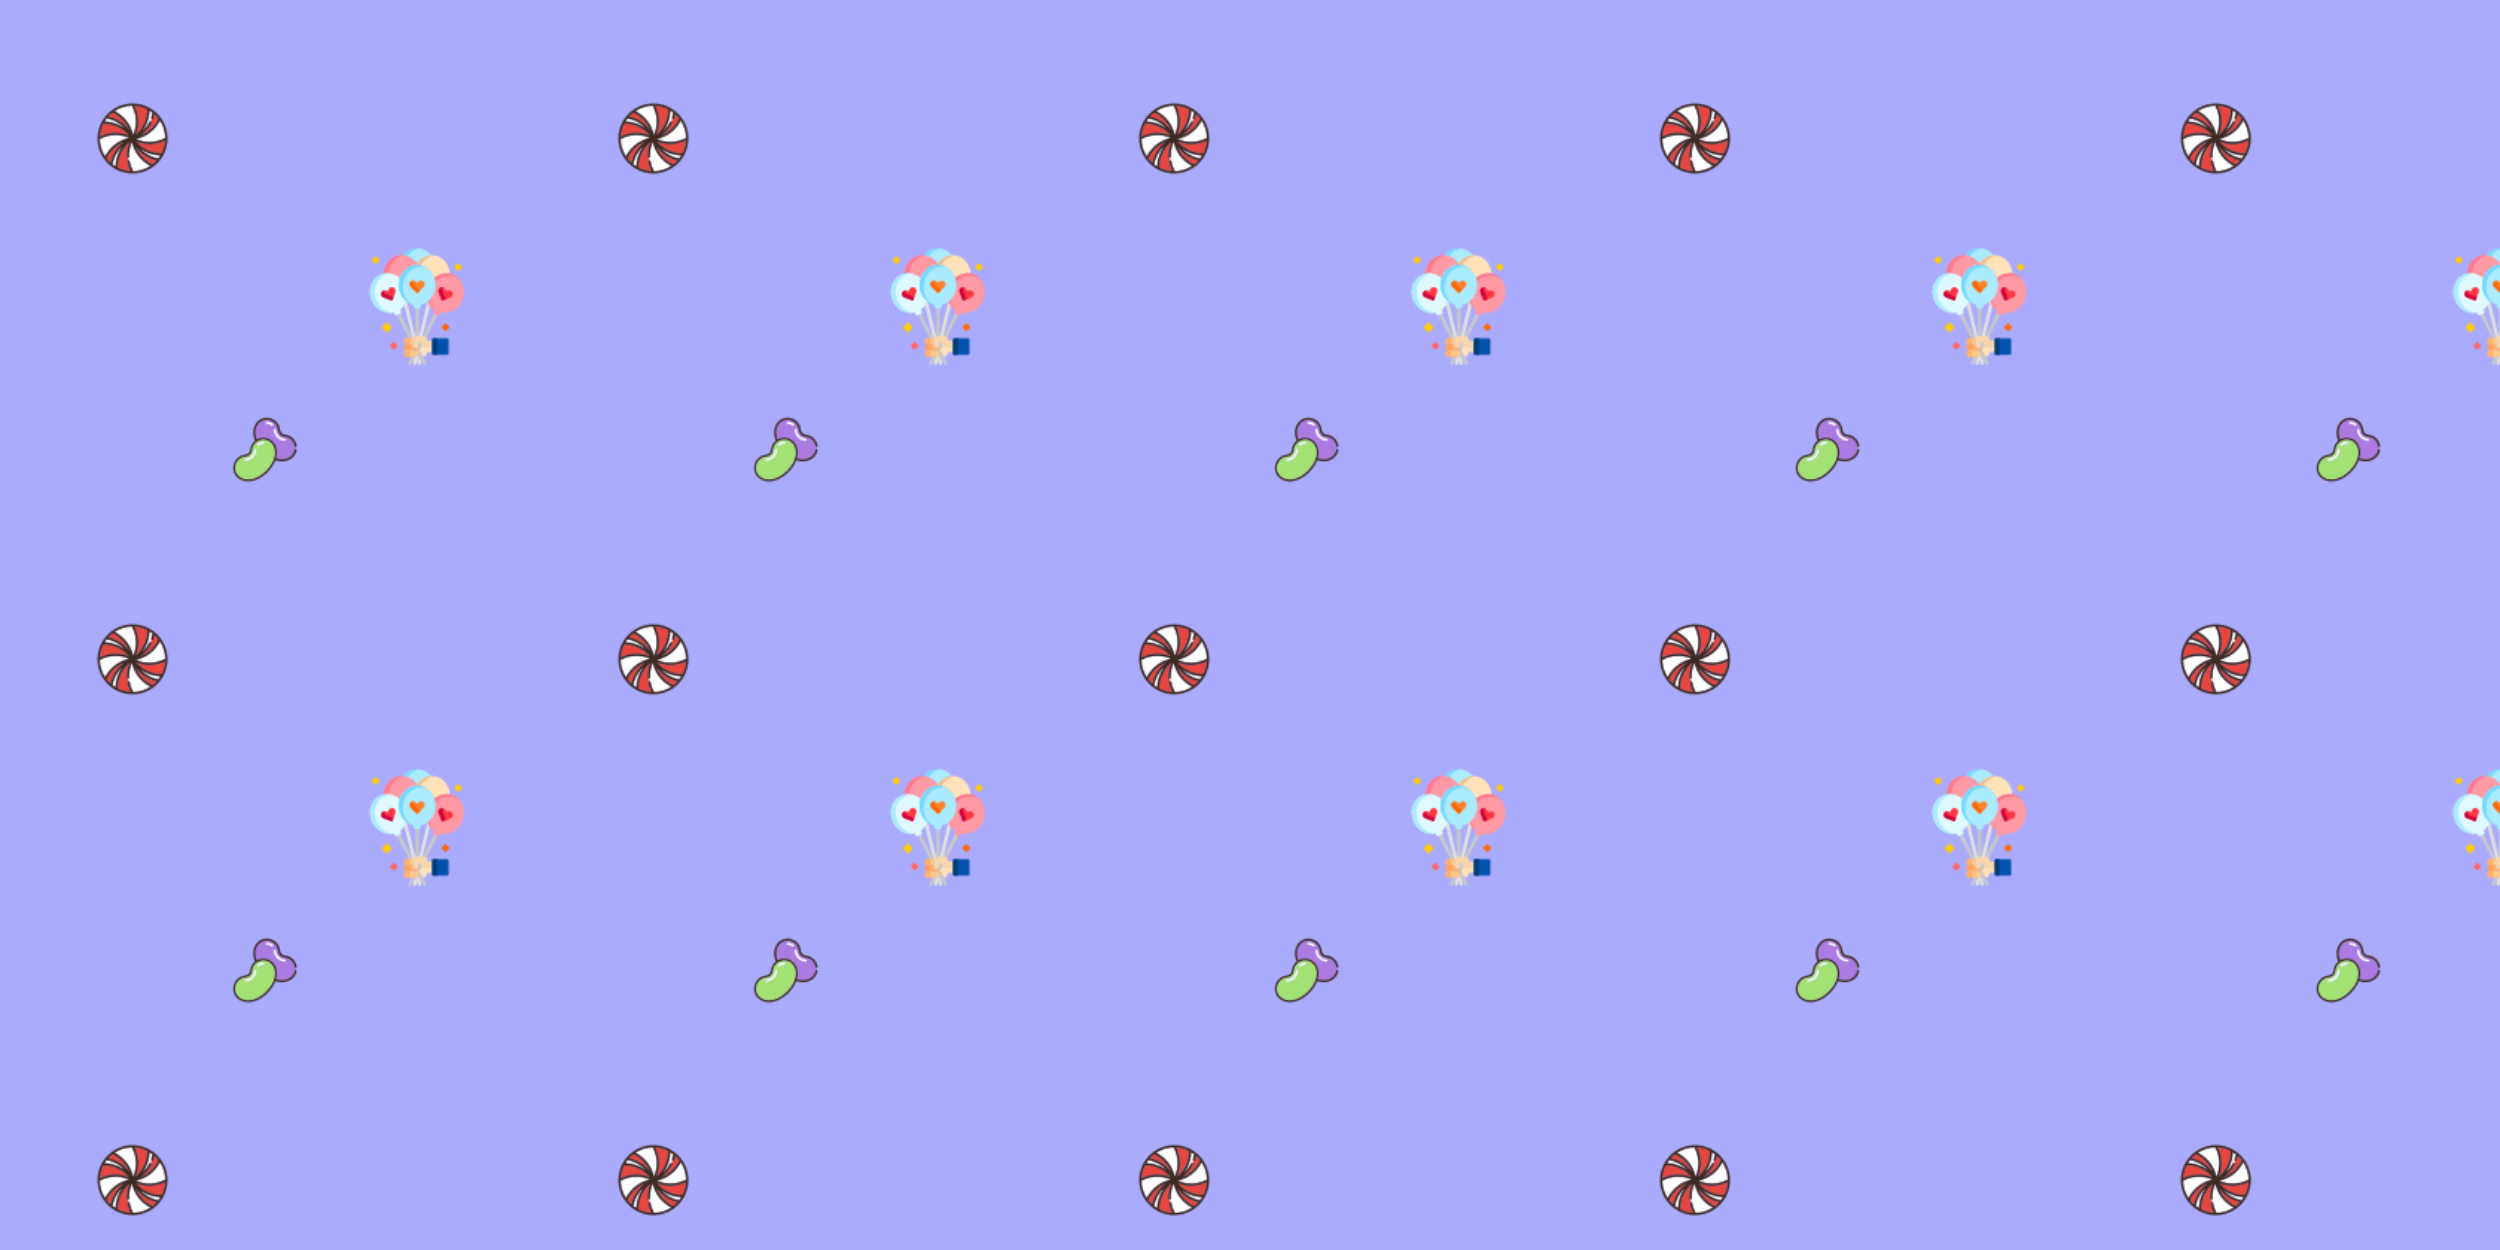 <svg xmlns="http://www.w3.org/2000/svg" xmlns:xlink="http://www.w3.org/1999/xlink" xmlns:fi="http://pattern.flaticon.com/" x="0" y="0" width="1920" height="960" viewBox="0 0 1680 840"><rect x="0px" y="0px" width="100%" height="100%" opacity="1" fill="#ababfd"/><defs><g transform="matrix(0.1 0 0 0.1 65.564 69.564)" id="L1_16"><path d="M419.13,114.83c-16.255,32.119-39.754,60.279-68.577,81.979   c-27.189,20.47-58.58,34.731-91.848,41.862c62.542,27.979,135.53,25.304,196.166-8.024   C454.045,187.985,441.014,148.264,419.13,114.83z" fill="#ffffff"/><path d="M319.343,322.694c-12.67-6.569-24.674-14.278-35.878-22.998   c32.451,36.051,76.463,61.069,125.435,69.75c5.044-6.509,9.74-13.301,14.042-20.36   C386.941,348.319,351.381,339.306,319.343,322.694z" fill="#ffffff"/><path d="M273.116,350.553c-20.477-27.197-34.739-58.598-41.868-91.877   c-14.027,31.207-20.593,65.196-19.079,99.5c0.181,4.093-2.956,7.559-7.027,7.812c0.387,5.006,0.94,9.993,1.655,14.953   c4.022-0.635,7.843,2.057,8.56,6.09c4.242,23.888,12.286,46.688,23.92,67.842c42.663-0.825,82.384-13.857,115.819-35.741   C322.977,402.874,294.816,379.375,273.116,350.553z" fill="#ffffff"/><path d="M170.23,283.465c-36.051,32.451-61.069,76.463-69.75,125.435   c6.505,5.041,13.292,9.734,20.346,14.033c0.768-35.997,9.797-71.555,26.406-103.59C153.801,306.673,161.509,294.669,170.23,283.465   z" fill="#ffffff"/><path d="M150.583,147.231c12.67,6.569,24.674,14.278,35.878,22.998   c-32.451-36.051-76.463-61.069-125.435-69.75c-5.042,6.506-9.735,13.294-14.035,20.349C83,121.602,118.547,130.621,150.583,147.231   z" fill="#ffffff"/><path d="M119.373,273.116c27.189-20.47,58.58-34.731,91.848-41.862   c-62.542-27.979-135.53-25.304-196.166,8.024c0.826,42.663,13.857,82.383,35.741,115.817   C67.051,322.977,90.55,294.816,119.373,273.116z" fill="#ffffff"/><path d="M196.81,119.372c20.471,27.189,34.731,58.58,41.862,91.849   c27.98-62.542,25.305-135.531-8.024-196.167c-42.662,0.826-82.383,13.857-115.817,35.741   C146.949,67.051,175.109,90.549,196.81,119.372z" fill="#ffffff"/><path d="M360.225,96.027c4.026-11.399,7.117-23.153,9.22-35.002c-6.504-5.041-13.291-9.733-20.344-14.032   c-0.768,35.997-9.797,71.555-26.406,103.59c-6.658,12.84-14.486,24.996-23.351,36.329c20.147-17.996,36.967-39.698,49.446-64.219   c1.86-3.654,6.303-5.126,9.972-3.334c2.125-4.537,4.099-9.143,5.921-13.81C360.855,104.125,358.86,99.894,360.225,96.027z" fill="#ffffff"/><path d="M205.007,365.999c-0.113,0.005-0.226,0.007-0.337,0.007c-3.99,0-7.31-3.144-7.487-7.169   c-1.516-34.359,4.555-68.419,17.662-100.008c-50.52,42.247-80.059,105.742-79.05,172.437c26.222,13.301,55.45,21.495,86.37,23.278   c-10.297-20.435-17.549-42.203-21.578-64.892c-0.724-4.079,1.995-7.972,6.073-8.696c0.042-0.008,0.084-0.009,0.127-0.016   c-0.714-4.96-1.266-9.947-1.652-14.953C205.092,365.99,205.05,365.997,205.007,365.999z" fill="#e7453f"/><path d="M87.355,397.905c7.565-35.181,23.149-68.371,45.504-96.672   c13.477-17.061,29.26-32.102,46.817-44.747c-51.957,20.636-95.05,60.688-118.975,112.537   C68.72,379.422,77.639,389.094,87.355,397.905z" fill="#e7453f"/><path d="M119.323,196.96c31.53-0.281,62.74,5.851,91.777,17.889   c-42.247-50.522-105.744-80.063-172.441-79.054c-13.301,26.222-21.494,55.448-23.278,86.368   C47.559,205.969,83.222,197.286,119.323,196.96z" fill="#e7453f"/><path d="M168.693,132.859c17.061,13.477,32.102,29.26,44.747,46.817   c-20.636-51.957-60.689-95.05-112.537-118.975c-10.4,8.02-20.073,16.938-28.883,26.655   C107.202,94.92,140.392,110.504,168.693,132.859z" fill="#e7453f"/><path d="M272.966,119.323c0.284,31.499-5.851,62.73-17.892,91.78   c50.525-42.247,80.067-105.746,79.058-172.444c-26.222-13.301-55.448-21.494-86.368-23.278   C263.957,47.559,272.64,83.222,272.966,119.323z" fill="#e7453f"/><path d="M382.562,72.013c-2.112,9.813-4.844,19.529-8.192,29.01c-1.088,3.079-3.982,5.004-7.072,5.004   c-0.829,0-1.672-0.139-2.498-0.43c-0.04-0.014-0.077-0.033-0.117-0.048c-1.822,4.667-3.797,9.273-5.921,13.81   c0.038,0.018,0.077,0.032,0.114,0.051c3.691,1.879,5.161,6.395,3.283,10.086c-17.103,33.608-41.83,62.264-71.919,83.949   c51.962-20.635,95.059-60.689,118.986-112.541C401.203,90.5,392.282,80.825,382.562,72.013z" fill="#e7453f"/><path d="M350.603,272.966c-0.698,0.006-1.399,0.009-2.097,0.009c-30.785,0-61.274-6.122-89.678-17.895   c42.248,50.522,105.749,80.069,172.438,79.052c13.301-26.222,21.495-55.448,23.278-86.369   C422.367,263.957,386.703,272.64,350.603,272.966z" fill="#e7453f"/><path d="M301.232,337.066c-17.061-13.477-32.102-29.26-44.747-46.816   c20.636,51.956,60.689,95.049,112.536,118.975c10.4-8.02,20.073-16.938,28.883-26.655   C362.724,375.006,329.534,359.421,301.232,337.066z" fill="#e7453f"/><path d="M401.106,68.819C356.728,24.44,297.724,0,234.963,0S113.198,24.44,68.819,68.819   S0,172.202,0,234.963s24.44,121.765,68.819,166.144s103.383,68.819,166.144,68.819s121.765-24.44,166.144-68.819   s68.819-103.383,68.819-166.144S445.485,113.198,401.106,68.819z M408.9,369.446c-48.972-8.681-92.984-33.698-125.435-69.75   c11.204,8.72,23.208,16.429,35.878,22.998c32.038,16.611,67.599,25.625,103.599,26.392   C418.641,356.145,413.944,362.937,408.9,369.446z M239.277,454.871c-11.635-21.154-19.678-43.954-23.92-67.842   c-0.717-4.033-4.537-6.725-8.56-6.09c-0.052,0.008-0.094,0.01-0.137,0.017c-4.078,0.725-6.797,4.617-6.073,8.696   c4.029,22.689,11.281,44.456,21.578,64.892c-30.921-1.783-60.148-9.977-86.37-23.278c-1.009-66.695,28.53-130.19,79.05-172.437   c-13.107,31.589-19.177,65.648-17.662,100.008c0.178,4.025,3.497,7.169,7.487,7.169c0.111,0,0.224-0.002,0.337-0.007   c0.043-0.002,0.085-0.01,0.128-0.012c4.079-0.253,7.215-3.719,7.034-7.812c-1.514-34.303,5.052-68.293,19.079-99.5   c7.129,33.279,21.392,64.68,41.868,91.877c21.7,28.823,49.861,52.322,81.98,68.577C321.661,441.014,281.94,454.046,239.277,454.871   z M100.48,408.9c8.681-48.972,33.698-92.984,69.75-125.435c-8.72,11.204-16.429,23.208-22.998,35.878   c-16.609,32.035-25.638,67.594-26.406,103.59C113.772,418.634,106.985,413.941,100.48,408.9z M61.026,100.48   c48.972,8.681,92.984,33.698,125.435,69.75c-11.204-8.72-23.208-16.429-35.878-22.998c-32.036-16.61-67.583-25.63-103.592-26.403   C51.291,113.774,55.984,106.986,61.026,100.48z M230.647,15.055c33.329,60.636,36.004,133.625,8.024,196.167   c-7.131-33.269-21.392-64.66-41.862-91.849c-21.7-28.823-49.861-52.321-81.979-68.576   C148.264,28.912,187.985,15.881,230.647,15.055z M258.705,238.672c33.268-7.131,64.659-21.392,91.848-41.862   c28.823-21.7,52.322-49.861,68.577-81.979c21.884,33.434,34.915,73.155,35.741,115.817   C394.234,263.976,321.246,266.651,258.705,238.672z M334.131,38.66c1.009,66.698-28.533,130.197-79.058,172.444   c12.041-29.051,18.177-60.282,17.892-91.78c-0.326-36.101-9.009-71.765-25.203-103.941C278.683,17.165,307.91,25.359,334.131,38.66   z M38.66,135.794c66.697-1.008,130.194,28.532,172.441,79.054c-29.037-12.038-60.247-18.17-91.777-17.889   c-36.101,0.326-71.765,9.009-103.941,25.203C17.165,191.243,25.359,162.016,38.66,135.794z M211.221,231.254   c-33.268,7.131-64.659,21.392-91.848,41.862c-28.823,21.7-52.322,49.861-68.577,81.979   c-21.884-33.434-34.915-73.155-35.741-115.817C75.691,205.949,148.679,203.275,211.221,231.254z M431.266,334.132   c-66.689,1.017-130.189-28.53-172.438-79.052c28.404,11.772,58.893,17.895,89.678,17.895c0.697,0,1.398-0.003,2.097-0.009   c36.101-0.326,71.765-9.009,103.941-25.203C452.76,278.683,444.567,307.91,431.266,334.132z M290.24,213.445   c30.089-21.684,54.815-50.341,71.919-83.949c1.878-3.691,0.408-8.207-3.283-10.086c-0.038-0.019-0.076-0.033-0.114-0.051   c-3.668-1.792-8.112-0.32-9.972,3.334c-12.479,24.521-29.299,46.223-49.446,64.219c8.865-11.333,16.694-23.489,23.351-36.329   c16.609-32.035,25.638-67.594,26.406-103.59c7.053,4.299,13.84,8.992,20.344,14.032c-2.103,11.85-5.194,23.603-9.22,35.002   c-1.365,3.866,0.63,8.098,4.457,9.522c0.04,0.015,0.077,0.034,0.117,0.048c0.826,0.291,1.669,0.43,2.498,0.43   c3.09,0,5.984-1.925,7.072-5.004c3.349-9.482,6.08-19.197,8.192-29.01c9.72,8.813,18.642,18.488,26.664,28.891   C385.298,152.755,342.201,192.81,290.24,213.445z M100.904,60.701c51.848,23.925,91.901,67.018,112.537,118.975   c-12.645-17.556-27.686-33.34-44.747-46.817c-28.302-22.355-61.491-37.939-96.672-45.504   C80.831,77.639,90.504,68.72,100.904,60.701z M179.676,256.485c-17.556,12.645-33.34,27.686-46.817,44.747   c-22.355,28.302-37.94,61.491-45.504,96.672c-9.717-8.81-18.635-18.483-26.655-28.883   C84.626,317.174,127.719,277.121,179.676,256.485z M369.022,409.225c-51.847-23.926-91.9-67.019-112.536-118.975   c12.645,17.556,27.686,33.339,44.747,46.816c28.302,22.355,61.491,37.939,96.672,45.504   C389.094,392.287,379.422,401.206,369.022,409.225z" fill="#3d2a20"/></g><g transform="matrix(0.091 0 0 0.091 156.712 280.712)" id="L1_17"><path d="M454.515,209.911c-5.787-36.798-34.805-65.245-70.567-69.179   c-16.788-1.848-27.679-6.645-37.592-16.56c-9.915-9.914-14.712-20.806-16.559-37.592c-2.339-21.261-13.127-40.363-30.377-53.788   c-17.91-13.938-41.095-20.132-63.602-16.995c-43.343,6.044-73.769,46.52-72.344,96.241c0.466,16.26,3.89,32.847,10.043,49.331   c15.095-8.781,32.365-13.501,50.057-13.501c4.583,0,9.215,0.322,13.768,0.957c25.447,3.548,48.034,17.315,63.601,38.765   c14.734,20.302,22.429,46.144,21.667,72.763c-0.372,12.974-2.452,26.107-6.124,39.216c14.062,4.548,28.152,7.09,42.005,7.486   c48.232,1.362,88.526-27.89,95.805-69.6c0.694-3.979,4.408-6.661,8.371-6.137c0.462-5.096,0.488-10.153,0.117-15.131   C458.809,216.645,455.143,213.9,454.515,209.911z M293.483,57.206c-1.483,1.733-3.586,2.624-5.702,2.624   c-1.726,0-3.459-0.592-4.873-1.802c-9.828-8.411-22.397-13.043-35.393-13.043c-4.142,0-7.5-3.357-7.5-7.5s3.358-7.5,7.5-7.5   c16.569,0,32.602,5.912,45.146,16.646C295.808,49.325,296.176,54.059,293.483,57.206z M388.942,163.917   c-0.422,3.838-3.671,6.681-7.446,6.681c-0.274,0-0.551-0.016-0.829-0.046c-23.591-2.595-40.716-10.356-55.525-25.167   c-14.808-14.808-22.569-31.932-25.165-55.522c-0.453-4.117,2.518-7.822,6.635-8.275c4.11-0.452,7.822,2.518,8.275,6.635   c2.197,19.968,8.631,34.326,20.861,46.557c12.232,12.232,26.591,18.667,46.559,20.863   C386.425,156.094,389.395,159.799,388.942,163.917z" fill="#ab7be1"/><path d="M382.307,155.641c-19.967-2.196-34.327-8.631-46.559-20.863   c-12.23-12.23-18.665-26.589-20.861-46.557c-0.453-4.117-4.165-7.087-8.275-6.635c-4.117,0.453-7.088,4.158-6.635,8.275   c2.596,23.591,10.357,40.715,25.165,55.522c14.809,14.811,31.934,22.572,55.525,25.167c0.278,0.03,0.555,0.046,0.829,0.046   c3.774,0,7.023-2.843,7.446-6.681C389.395,159.799,386.425,156.094,382.307,155.641z" fill="#ffffff"/><path d="M292.661,46.631c-12.543-10.734-28.577-16.646-45.146-16.646c-4.142,0-7.5,3.357-7.5,7.5   s3.358,7.5,7.5,7.5c12.995,0,25.564,4.632,35.393,13.043c1.414,1.21,3.147,1.802,4.873,1.802c2.115,0,4.218-0.891,5.702-2.624   C296.176,54.059,295.808,49.325,292.661,46.631z" fill="#ffffff"/><path d="M462.972,231.356c-0.102-0.018-0.204-0.024-0.306-0.037c-3.963-0.524-7.677,2.159-8.371,6.137   c-7.278,41.71-47.572,70.962-95.805,69.6c-13.853-0.397-27.944-2.939-42.005-7.486c3.672-13.109,5.752-26.242,6.124-39.216   c0.762-26.619-6.932-52.461-21.667-72.763c-15.566-21.449-38.153-35.217-63.601-38.765c-4.552-0.635-9.185-0.957-13.768-0.957   c-17.693,0-34.962,4.72-50.057,13.501c-6.153-16.484-9.577-33.071-10.043-49.331c-1.424-49.722,29.001-90.197,72.344-96.241   c22.507-3.137,45.692,3.057,63.602,16.995c17.25,13.425,28.038,32.527,30.377,53.788c1.847,16.786,6.645,27.678,16.559,37.592   c9.914,9.915,20.805,14.712,37.592,16.56c35.762,3.934,64.78,32.381,70.567,69.179c0.627,3.989,4.294,6.734,8.268,6.276   c0.102-0.012,0.204-0.016,0.307-0.032c4.092-0.644,6.887-4.482,6.244-8.574c-6.835-43.467-41.273-77.087-83.745-81.759   c-13.41-1.476-21.168-4.797-28.625-12.255c-7.459-7.459-10.78-15.218-12.256-28.627c-2.786-25.325-15.598-48.049-36.074-63.984   c-21.09-16.414-48.387-23.712-74.886-20.014c-25.447,3.548-48.034,17.314-63.601,38.764   c-14.734,20.303-22.429,46.144-21.667,72.763c0.547,19.078,4.77,38.501,12.361,57.685c-0.641,0.521-1.29,1.031-1.919,1.569   c-18.38,15.729-29.937,37.429-32.541,61.103c-1.476,13.409-4.797,21.167-12.256,28.626c-7.458,7.458-15.216,10.779-28.625,12.255   c-25.326,2.786-48.05,15.599-63.986,36.075C5.1,330.872-2.194,358.167,1.501,384.668c3.517,25.218,16.45,46.861,37.403,62.592   c19.519,14.652,44.565,22.724,70.527,22.726c1.208,0,2.397-0.018,3.598-0.052c47.841-1.37,97.854-25.788,140.823-68.757   c27.088-27.089,46.795-56.977,58.012-87.355c15.421,4.992,30.919,7.791,46.198,8.229c1.242,0.035,2.478,0.053,3.71,0.053   c54.103,0,98.921-34.043,107.3-82.068C469.783,235.954,467.052,232.068,462.972,231.356z M16.357,382.595   c-3.139-22.51,3.056-45.691,16.994-63.602c13.425-17.25,32.528-28.039,53.789-30.378c16.787-1.848,27.678-6.645,37.592-16.559   c9.915-9.914,14.712-20.805,16.559-37.592c4.49-40.816,39.864-71.597,82.283-71.597c3.893,0,7.828,0.273,11.696,0.813   c43.343,6.044,73.769,46.52,72.344,96.242c-1.26,43.998-24.121,90.396-64.37,130.646c-40.25,40.25-86.648,63.11-130.646,64.37   c-1.06,0.03-2.089,0.021-3.167,0.046C61.349,454.981,22.205,424.537,16.357,382.595z" fill="#3d2a20"/><path d="M243.244,390.569c40.25-40.25,63.11-86.647,64.37-130.646c1.424-49.723-29.001-90.198-72.344-96.242   c-3.869-0.539-7.804-0.813-11.696-0.813c-42.418,0-77.792,30.78-82.283,71.597c-1.847,16.787-6.645,27.678-16.559,37.592   c-9.914,9.914-20.805,14.711-37.592,16.559c-21.261,2.339-40.364,13.128-53.789,30.378c-13.938,17.91-20.133,41.092-16.994,63.602   c5.848,41.941,44.992,72.386,93.074,72.39c1.078-0.024,2.107-0.016,3.167-0.046C156.596,453.679,202.994,430.819,243.244,390.569z    M178.427,194.516c12.543-10.734,28.577-16.646,45.146-16.646c4.142,0,7.5,3.357,7.5,7.5s-3.358,7.5-7.5,7.5   c-12.995,0-25.564,4.632-35.393,13.043c-1.414,1.21-3.148,1.802-4.873,1.802c-2.116,0-4.218-0.89-5.702-2.624   C174.912,201.944,175.28,197.21,178.427,194.516z M90.42,318.436c-0.278,0.03-0.555,0.046-0.829,0.046   c-3.775,0-7.023-2.842-7.446-6.681c-0.453-4.117,2.518-7.822,6.635-8.275c19.967-2.196,34.327-8.631,46.559-20.862   c12.23-12.231,18.665-26.59,20.861-46.558c0.453-4.117,4.156-7.076,8.275-6.635c4.117,0.453,7.088,4.158,6.635,8.275   c-2.596,23.591-10.357,40.715-25.165,55.523C131.137,308.08,114.012,315.841,90.42,318.436z" fill="#a3e175"/><path d="M171.111,237.747c0.453-4.117-2.518-7.822-6.635-8.275c-4.12-0.441-7.822,2.518-8.275,6.635   c-2.197,19.968-8.631,34.326-20.861,46.558c-12.232,12.231-26.591,18.666-46.559,20.862c-4.118,0.453-7.088,4.158-6.635,8.275   c0.422,3.839,3.671,6.681,7.446,6.681c0.274,0,0.551-0.016,0.829-0.046c23.591-2.595,40.716-10.356,55.525-25.166   C160.754,278.462,168.515,261.337,171.111,237.747z" fill="#ffffff"/><path d="M183.307,207.714c1.725,0,3.459-0.592,4.873-1.802c9.828-8.411,22.397-13.043,35.393-13.043   c4.142,0,7.5-3.357,7.5-7.5s-3.358-7.5-7.5-7.5c-16.569,0-32.602,5.912-45.146,16.646c-3.147,2.693-3.515,7.428-0.822,10.574   C179.088,206.825,181.191,207.714,183.307,207.714z" fill="#ffffff"/></g><g transform="matrix(0.153 0 0 0.153 248.667 166.859)" id="L1_20"><path d="m204.637 68.398.82 1.234.836-1.227c15.012-21.961 38.254-35.465 62.715-36.637-14.656-19.266-36.637-31.59-61.289-31.77-25.043-.18-47.508 12.203-62.441 31.781 23.395 2.027 45.242 15.387 59.359 36.617zm0 0" fill="#abebff"/><path d="m199.578 262.969v123.461l15-.066v-123.395zm0 0" fill="#c7c8ca"/><path d="m274.262 433h-26.707c-7.773 0-14.066-2.492-18.707-7.41l-.961-1.02-12.285 23.43 14.637 26.98h7.527c5.586 0 10.156-4.535 10.156-10.082 0-5.543 4.57-10.078 10.156-10.078h16.184zm0 0" fill="#ffe2b8"/><path d="m215.922 411.84c-1.324 0-3.324 2.852-3.324 7.148v4.156l5.84-11.305zm0 0" fill="#e0e0e0"/><path d="m222.211 487.445-10.98-20.23-.785 1.988c-1.414 3.574-4.816 5.883-8.668 5.883h-3.129l-6.703 12.359-2.844 15.719c-.738 4.078 1.969 7.98 6.043 8.715.453.082.902.121 1.348.121 3.555 0 6.715-2.543 7.371-6.164l3.215-17.773 3.215 17.773c.734 4.074 4.637 6.781 8.715 6.043 4.074-.734 6.781-4.637 6.043-8.715zm0 0" fill="#e0e0e0"/><path d="m230.48 386.363 33.266-135.84-9.281-19.043-1.855 1.449-37.57 153.434zm0 0" fill="#e0e0e0"/><path d="m188.852 396.133.199-.742c1.277-4.777 5.305-8.25 10.094-8.906l-37.559-153.398-2.633-2.078-8.816 18.391 35.93 146.734zm0 0" fill="#e0e0e0"/><g fill="#c7c8ca"><path d="m282.242 286.859-50.855 99.504 6.945.02c3.129.172 5.953 1.551 8.031 3.637l49.445-96.746zm0 0"/><path d="m187.762 396.133-56.098-109.766-13.625 6.301 52.879 103.465zm0 0"/><path d="m182.723 475.086-14.02 25.836c-1.973 3.645-.625 8.195 3.016 10.172 3.645 1.977 8.195.625 10.172-3.016l17.898-32.992zm0 0"/><path d="m245.449 500.922-28.715-52.93 11.898-22.695c-3.133-3.438-5.52-8.004-7.117-13.727l-.203-.73h-2.355l-7.359 14.242v.379c0 1.395-.234 2.785-.703 4.141l-.027.547c.152.684.23 1.371.23 2.035v6.852c0 4.258-2.898 7.957-7.047 8.992v1.941c4.148 1.035 7.047 4.73 7.047 8.988v6.852c0 .895-.133 1.754-.371 2.57l21.539 39.699c1.359 2.504 3.938 3.922 6.602 3.922 1.207 0 2.434-.293 3.566-.906 3.641-1.977 4.992-6.531 3.016-10.172zm0 0"/></g><path d="m163.633 35.77c12.738-18.773 32.066-31.812 54.176-35.004-3.305-.48-6.672-.738-10.09-.766-25.047-.18-47.512 12.207-62.449 31.789 6.266.539 12.422 1.879 18.363 3.98zm0 0" fill="#76d8ff"/><path d="m285.891 31.906c-31.719-5.84-62.871 9.602-81.023 36.848l2.844 4.695c21.258.152 41.18 9.402 56.102 26.043 8.434 9.402 14.695 20.531 18.527 32.656 15.309-13.426 34.535-21.211 54.609-21.211 4.641 0 9.207.449 13.688 1.293-1.535-39.562-27.535-73.477-64.746-80.324zm0 0" fill="#ffe2b8"/><path d="m207.754 73.453c4.785.035 9.496.559 14.105 1.496 13.266-23.719 35.875-39.973 60.996-43.531-30.664-4.348-60.426 10.961-78 37.336 1.012 1.535 1.98 3.098 2.898 4.699zm0 0" fill="#eac092"/><path d="m76.066 110.691c20.445 0 40.148 8.125 55.688 22.066 10.809-34.441 40.617-59.312 75.426-59.312l.531.004c.41.004.816.031 1.227.043-15.922-28.172-45.402-45.766-77.184-42.629-39.855 3.934-69.742 39.133-71.855 81.609 5.262-1.18 10.664-1.781 16.168-1.781zm0 0" fill="#ff99a3"/><path d="m76.066 110.691c1.602 0 3.195.066 4.785.168 2.711-40.648 30.875-74.277 68.68-79.605-5.793-.828-11.742-.984-17.777-.391-39.855 3.934-69.742 39.133-71.855 81.609 5.262-1.18 10.664-1.781 16.168-1.781zm0 0" fill="#ff788c"/><path d="m367.074 116.289c-28.535-12.637-61.215-5.766-85.066 14.883 3.168 9.645 4.797 19.934 4.719 30.5-.203 28.594-13.055 54.477-33.094 70.457 5.352 15.734 15.148 29.477 28.676 39.016-1.441 1.074-2.633 2.516-3.402 4.277-2.355 5.395.121 11.668 5.527 14.012l10.766 4.68c5.406 2.348 11.695-.121 14.047-5.516.773-1.77 1.016-3.637.816-5.426 37.094 7.613 77.18-13.875 94.68-53.211 19.914-44.754 3.047-95.645-37.668-113.672zm0 0" fill="#ff99a3"/><path d="m253.637 232.125c4.797 14.094 13.168 26.59 24.586 35.895-9.652-11.664-15.84-26.184-17.992-41.785-2.102 2.086-4.297 4.059-6.594 5.891zm0 0" fill="#ff788c"/><path d="m367.074 116.289c-28.535-12.637-61.215-5.766-85.066 14.883 1.766 5.371 3.047 10.941 3.824 16.652 24.152-25.461 60.391-35.031 91.66-21.188 6.133 2.719 11.715 6.191 16.719 10.266-7.207-8.695-16.32-15.824-27.137-20.613zm0 0" fill="#ff788c"/><path d="m317.047 229.367c-.793-.348-1.398-.969-1.715-1.762l-13.746-34.359c-1.609-4.023-1.547-8.414.176-12.363 1.723-3.949 4.902-6.988 8.949-8.551 4.047-1.566 8.477-1.477 12.48.266 3.996 1.734 7.082 4.906 8.695 8.93l2.887 7.207 7.254-2.801c4.051-1.566 8.48-1.477 12.48.262 3.996 1.734 7.086 4.906 8.695 8.934 1.609 4.016 1.547 8.406-.176 12.359-1.723 3.945-4.902 6.988-8.945 8.555l-34.578 13.375c-.797.305-1.672.289-2.457-.051zm0 0" fill="#fe3745"/><path d="m332.207 222.352-13.742-34.355c-1.613-4.027-1.547-8.414.172-12.367.609-1.387 1.402-2.656 2.344-3.793-3.387-.938-6.953-.785-10.27.496-4.047 1.562-7.227 4.602-8.949 8.551-1.723 3.949-1.785 8.34-.176 12.363l13.746 34.359c.316.793.922 1.414 1.715 1.762.785.34 1.66.355 2.457.051l14.129-5.465c-.645-.363-1.148-.91-1.426-1.602zm0 0" fill="#cf043c"/><path d="m159.754 231.703c-19.973-16.199-32.535-42.305-32.324-71.172.07-10.09 1.715-19.777 4.656-28.797-24.387-21.621-58.25-28.664-87.371-15.148-40.387 18.738-56.352 69.918-35.652 114.312 18.191 39.023 58.652 59.801 95.609 51.539-.172 1.793.105 3.652.91 5.41 2.445 5.348 8.777 7.707 14.141 5.266l10.684-4.863c5.363-2.441 7.727-8.762 5.277-14.109-.797-1.746-2.016-3.168-3.477-4.215 12.992-9.512 22.375-22.934 27.547-38.223zm0 0" fill="#def9ff"/><path d="m29.91 230.898c-20.699-44.395-4.734-95.574 35.652-114.312 6.797-3.156 13.855-5.188 20.988-6.176-14.027-1.902-28.434-.047-41.836 6.176-40.387 18.738-56.352 69.918-35.652 114.312 17.215 36.926 54.363 57.496 89.617 52.605-28.242-3.836-54.941-22.941-68.77-52.605zm0 0" fill="#abebff"/><path d="m96.734 228.762c.785-.355 1.379-.992 1.684-1.793l13.137-34.594c1.539-4.051 1.398-8.438-.395-12.359-1.793-3.918-5.023-6.898-9.102-8.387-4.074-1.5-8.5-1.328-12.469.477-3.969 1.809-6.996 5.035-8.543 9.086l-2.754 7.258-7.305-2.676c-4.078-1.496-8.504-1.324-12.473.48-3.969 1.809-7 5.035-8.539 9.086-1.539 4.047-1.395 8.434.398 12.352 1.793 3.922 5.023 6.906 9.094 8.398l34.809 12.766c.805.293 1.68.262 2.457-.094zm0 0" fill="#fe3745"/><path d="m72.156 202.746c-4.07-1.496-7.301-4.48-9.094-8.398-1.332-2.914-1.75-6.09-1.246-9.188-1.121.25-2.23.605-3.301 1.094-3.965 1.809-7 5.035-8.539 9.086-1.539 4.047-1.395 8.434.398 12.352 1.793 3.922 5.023 6.906 9.094 8.398l34.809 12.766c.805.293 1.68.262 2.457-.094.785-.359 1.379-.992 1.684-1.793l4.867-12.812zm0 0" fill="#cf043c"/><path d="m287.727 161.68c.355-48.961-35.469-88.91-80.008-89.23-44.543-.316-80.938 39.109-81.293 88.074-.312 43.516 27.953 79.883 65.512 87.668-.891 1.555-1.406 3.352-1.406 5.273 0 5.879 4.777 10.648 10.672 10.648h11.746c5.895 0 10.672-4.77 10.672-10.648 0-1.934-.523-3.738-1.422-5.301 37.059-7.789 65.219-43.449 65.527-86.484zm0 0" fill="#abebff"/><path d="m143.77 168.961c.352-48.961 36.746-88.395 81.289-88.074 8.066.059 15.844 1.422 23.172 3.895-11.867-7.734-25.707-12.227-40.512-12.332-44.543-.316-80.938 39.109-81.293 88.074-.289 40.062 23.656 74.051 56.77 85.266-23.805-15.547-39.66-44.176-39.426-76.828zm0 0" fill="#76d8ff"/><path d="m207.082 196.051c-.863 0-1.668-.336-2.277-.934l-26.348-26.031c-3.086-3.047-4.785-7.102-4.785-11.406 0-4.309 1.699-8.359 4.785-11.402 3.082-3.051 7.184-4.727 11.547-4.727 4.359 0 8.461 1.676 11.551 4.727l5.527 5.461 5.531-5.461c3.086-3.051 7.184-4.727 11.547-4.727 4.359 0 8.461 1.676 11.547 4.727 3.082 3.043 4.781 7.098 4.781 11.402 0 4.309-1.695 8.359-4.781 11.406l-26.352 26.031c-.609.598-1.418.934-2.273.934zm0 0" fill="#ff812c"/><path d="m194.074 158.293c-3.086-3.051-4.789-7.102-4.789-11.406 0-1.844.332-3.637.93-5.328-.074 0-.141-.008-.215-.008-4.363 0-8.461 1.676-11.543 4.727-3.09 3.043-4.789 7.098-4.789 11.402 0 4.309 1.699 8.359 4.789 11.406l26.344 26.031c.609.598 1.414.934 2.277.934.859 0 1.668-.336 2.273-.934l10.996-10.863zm0 0" fill="#ff6700"/><path d="m188.629 398.516c0-1.176.176-2.309.488-3.383h-28.609c-5.699 0-10.32 4.602-10.32 10.281v6.852c0 5.676 4.621 10.281 10.32 10.281h28.121zm0 0" fill="#ffc987"/><path d="m172.324 412.266v-6.852c0-5.68 4.617-10.281 10.32-10.281h-22.137c-5.699 0-10.32 4.602-10.32 10.281v6.852c0 5.676 4.621 10.281 10.32 10.281h22.137c-5.703 0-10.32-4.605-10.32-10.281zm0 0" fill="#ffaf68"/><path d="m200.113 437.609c-6.332 0-11.484-5.449-11.484-12.148v-3.555h-28.121c-5.699 0-10.32 4.602-10.32 10.277v6.852c0 5.68 4.621 10.281 10.32 10.281h41.273c5.695 0 10.316-4.605 10.316-10.281v-6.852c0-1.414-.285-2.762-.805-3.984-1.176 5.383-5.738 9.41-11.18 9.41zm0 0" fill="#ffaf68"/><path d="m172.324 439.035v-6.852c0-5.68 4.617-10.277 10.32-10.277h-22.137c-5.699 0-10.32 4.602-10.32 10.277v6.852c0 5.68 4.621 10.281 10.32 10.281h22.137c-5.703 0-10.32-4.602-10.32-10.281zm0 0" fill="#ffa05f"/><path d="m212.098 465.809c0 5.676-4.617 10.277-10.316 10.277h-41.273c-5.699 0-10.32-4.602-10.32-10.277v-6.852c0-5.68 4.621-10.277 10.32-10.277h41.273c5.699 0 10.316 4.598 10.316 10.277zm0 0" fill="#ffc987"/><path d="m172.324 465.809v-6.852c0-5.68 4.617-10.277 10.32-10.277h-22.137c-5.699 0-10.32 4.598-10.32 10.277v6.852c0 5.676 4.621 10.277 10.32 10.277h22.137c-5.703 0-10.32-4.602-10.32-10.277zm0 0" fill="#ffaf68"/><path d="m274.262 405.527h-16.184c-3.949 0-7.16-3.176-7.16-7.082 0-6.891-5.551-12.676-12.441-13.051-.141-.02-.281-.031-.426-.031h-37.266c-7.254 0-13.156 5.898-13.156 13.152v26.941c0 7.254 5.598 13.152 12.484 13.152 6.883 0 12.484-5.898 12.484-13.152v-6.469c0-4.297 2-7.148 3.324-7.148h4.633c1.738 6.234 7 22.16 27 22.16h26.707zm0 0" fill="#f8d5ab"/><path d="m278.34 395.586c-2.793 0-5.078 2.285-5.078 5.074v62.027c0 2.793 2.285 5.074 5.078 5.074h61.875c2.793 0 5.078-2.281 5.078-5.074v-62.027c0-2.789-2.285-5.074-5.078-5.074zm0 0" fill="#0052ac"/><path d="m293.977 462.688v-62.027c0-2.789 2.285-5.074 5.078-5.074h-20.715c-2.793 0-5.078 2.285-5.078 5.074v62.027c0 2.793 2.285 5.074 5.078 5.074h20.715c-2.793 0-5.078-2.281-5.078-5.074zm0 0" fill="#003c72"/><path d="m76.297 368.992c-1.184 1.184-3.121 1.184-4.309 0l-18.672-18.664c-1.184-1.184-1.184-3.121 0-4.305l18.672-18.66c1.188-1.188 3.125-1.188 4.309 0l18.672 18.66c1.188 1.184 1.188 3.121 0 4.305zm0 0" fill="#ffcb00"/><path d="m333.633 363.453c-1.184 1.184-3.121 1.184-4.309 0l-14.523-14.516c-1.184-1.188-1.184-3.125 0-4.309l14.523-14.516c1.188-1.188 3.125-1.188 4.309 0l14.523 14.516c1.188 1.184 1.188 3.121 0 4.309zm0 0" fill="#ff6700"/><path d="m106.625 444.207c-1.184 1.184-3.121 1.184-4.309 0l-13.832-13.824c-1.184-1.184-1.184-3.125 0-4.309l13.832-13.824c1.188-1.184 3.125-1.184 4.309 0l13.836 13.824c1.184 1.184 1.184 3.125 0 4.309zm0 0" fill="#ff6666"/><path d="m389.352 98.566c-1.184 1.188-3.125 1.188-4.309 0l-13.832-13.824c-1.184-1.184-1.184-3.121 0-4.305l13.832-13.824c1.184-1.184 3.125-1.184 4.309 0l13.832 13.824c1.188 1.184 1.188 3.121 0 4.305zm0 0" fill="#ffcb00"/><path d="m26.031 68.117c-1.184 1.184-3.125 1.184-4.309 0l-13.832-13.828c-1.184-1.184-1.184-3.121 0-4.305l13.832-13.824c1.184-1.184 3.125-1.184 4.309 0l13.832 13.824c1.188 1.184 1.188 3.121 0 4.305zm0 0" fill="#ffcb00"/></g></defs><g fi:class="KUsePattern"><pattern id="pattern_L1_16" width="350" height="350" patternUnits="userSpaceOnUse"><use xlink:href="#L1_16" x="-350" y="-350"/><use xlink:href="#L1_16" x="0" y="-350"/><use xlink:href="#L1_16" x="350" y="-350"/><use xlink:href="#L1_16" x="-350" y="0"/><use xlink:href="#L1_16" x="0" y="0"/><use xlink:href="#L1_16" x="350" y="0"/><use xlink:href="#L1_16" x="-350" y="350"/><use xlink:href="#L1_16" x="0" y="350"/><use xlink:href="#L1_16" x="350" y="350"/></pattern><rect x="0" y="0" width="100%" height="100%" fill="url(#pattern_L1_16)"/></g><g fi:class="KUsePattern"><pattern id="pattern_L1_17" width="350" height="350" patternUnits="userSpaceOnUse"><use xlink:href="#L1_17" x="-350" y="-350"/><use xlink:href="#L1_17" x="0" y="-350"/><use xlink:href="#L1_17" x="350" y="-350"/><use xlink:href="#L1_17" x="-350" y="0"/><use xlink:href="#L1_17" x="0" y="0"/><use xlink:href="#L1_17" x="350" y="0"/><use xlink:href="#L1_17" x="-350" y="350"/><use xlink:href="#L1_17" x="0" y="350"/><use xlink:href="#L1_17" x="350" y="350"/></pattern><rect x="0" y="0" width="100%" height="100%" fill="url(#pattern_L1_17)"/></g><g fi:class="KUsePattern"><pattern id="pattern_L1_20" width="350" height="350" patternUnits="userSpaceOnUse"><use xlink:href="#L1_20" x="-350" y="-350"/><use xlink:href="#L1_20" x="0" y="-350"/><use xlink:href="#L1_20" x="350" y="-350"/><use xlink:href="#L1_20" x="-350" y="0"/><use xlink:href="#L1_20" x="0" y="0"/><use xlink:href="#L1_20" x="350" y="0"/><use xlink:href="#L1_20" x="-350" y="350"/><use xlink:href="#L1_20" x="0" y="350"/><use xlink:href="#L1_20" x="350" y="350"/></pattern><rect x="0" y="0" width="100%" height="100%" fill="url(#pattern_L1_20)"/></g></svg>